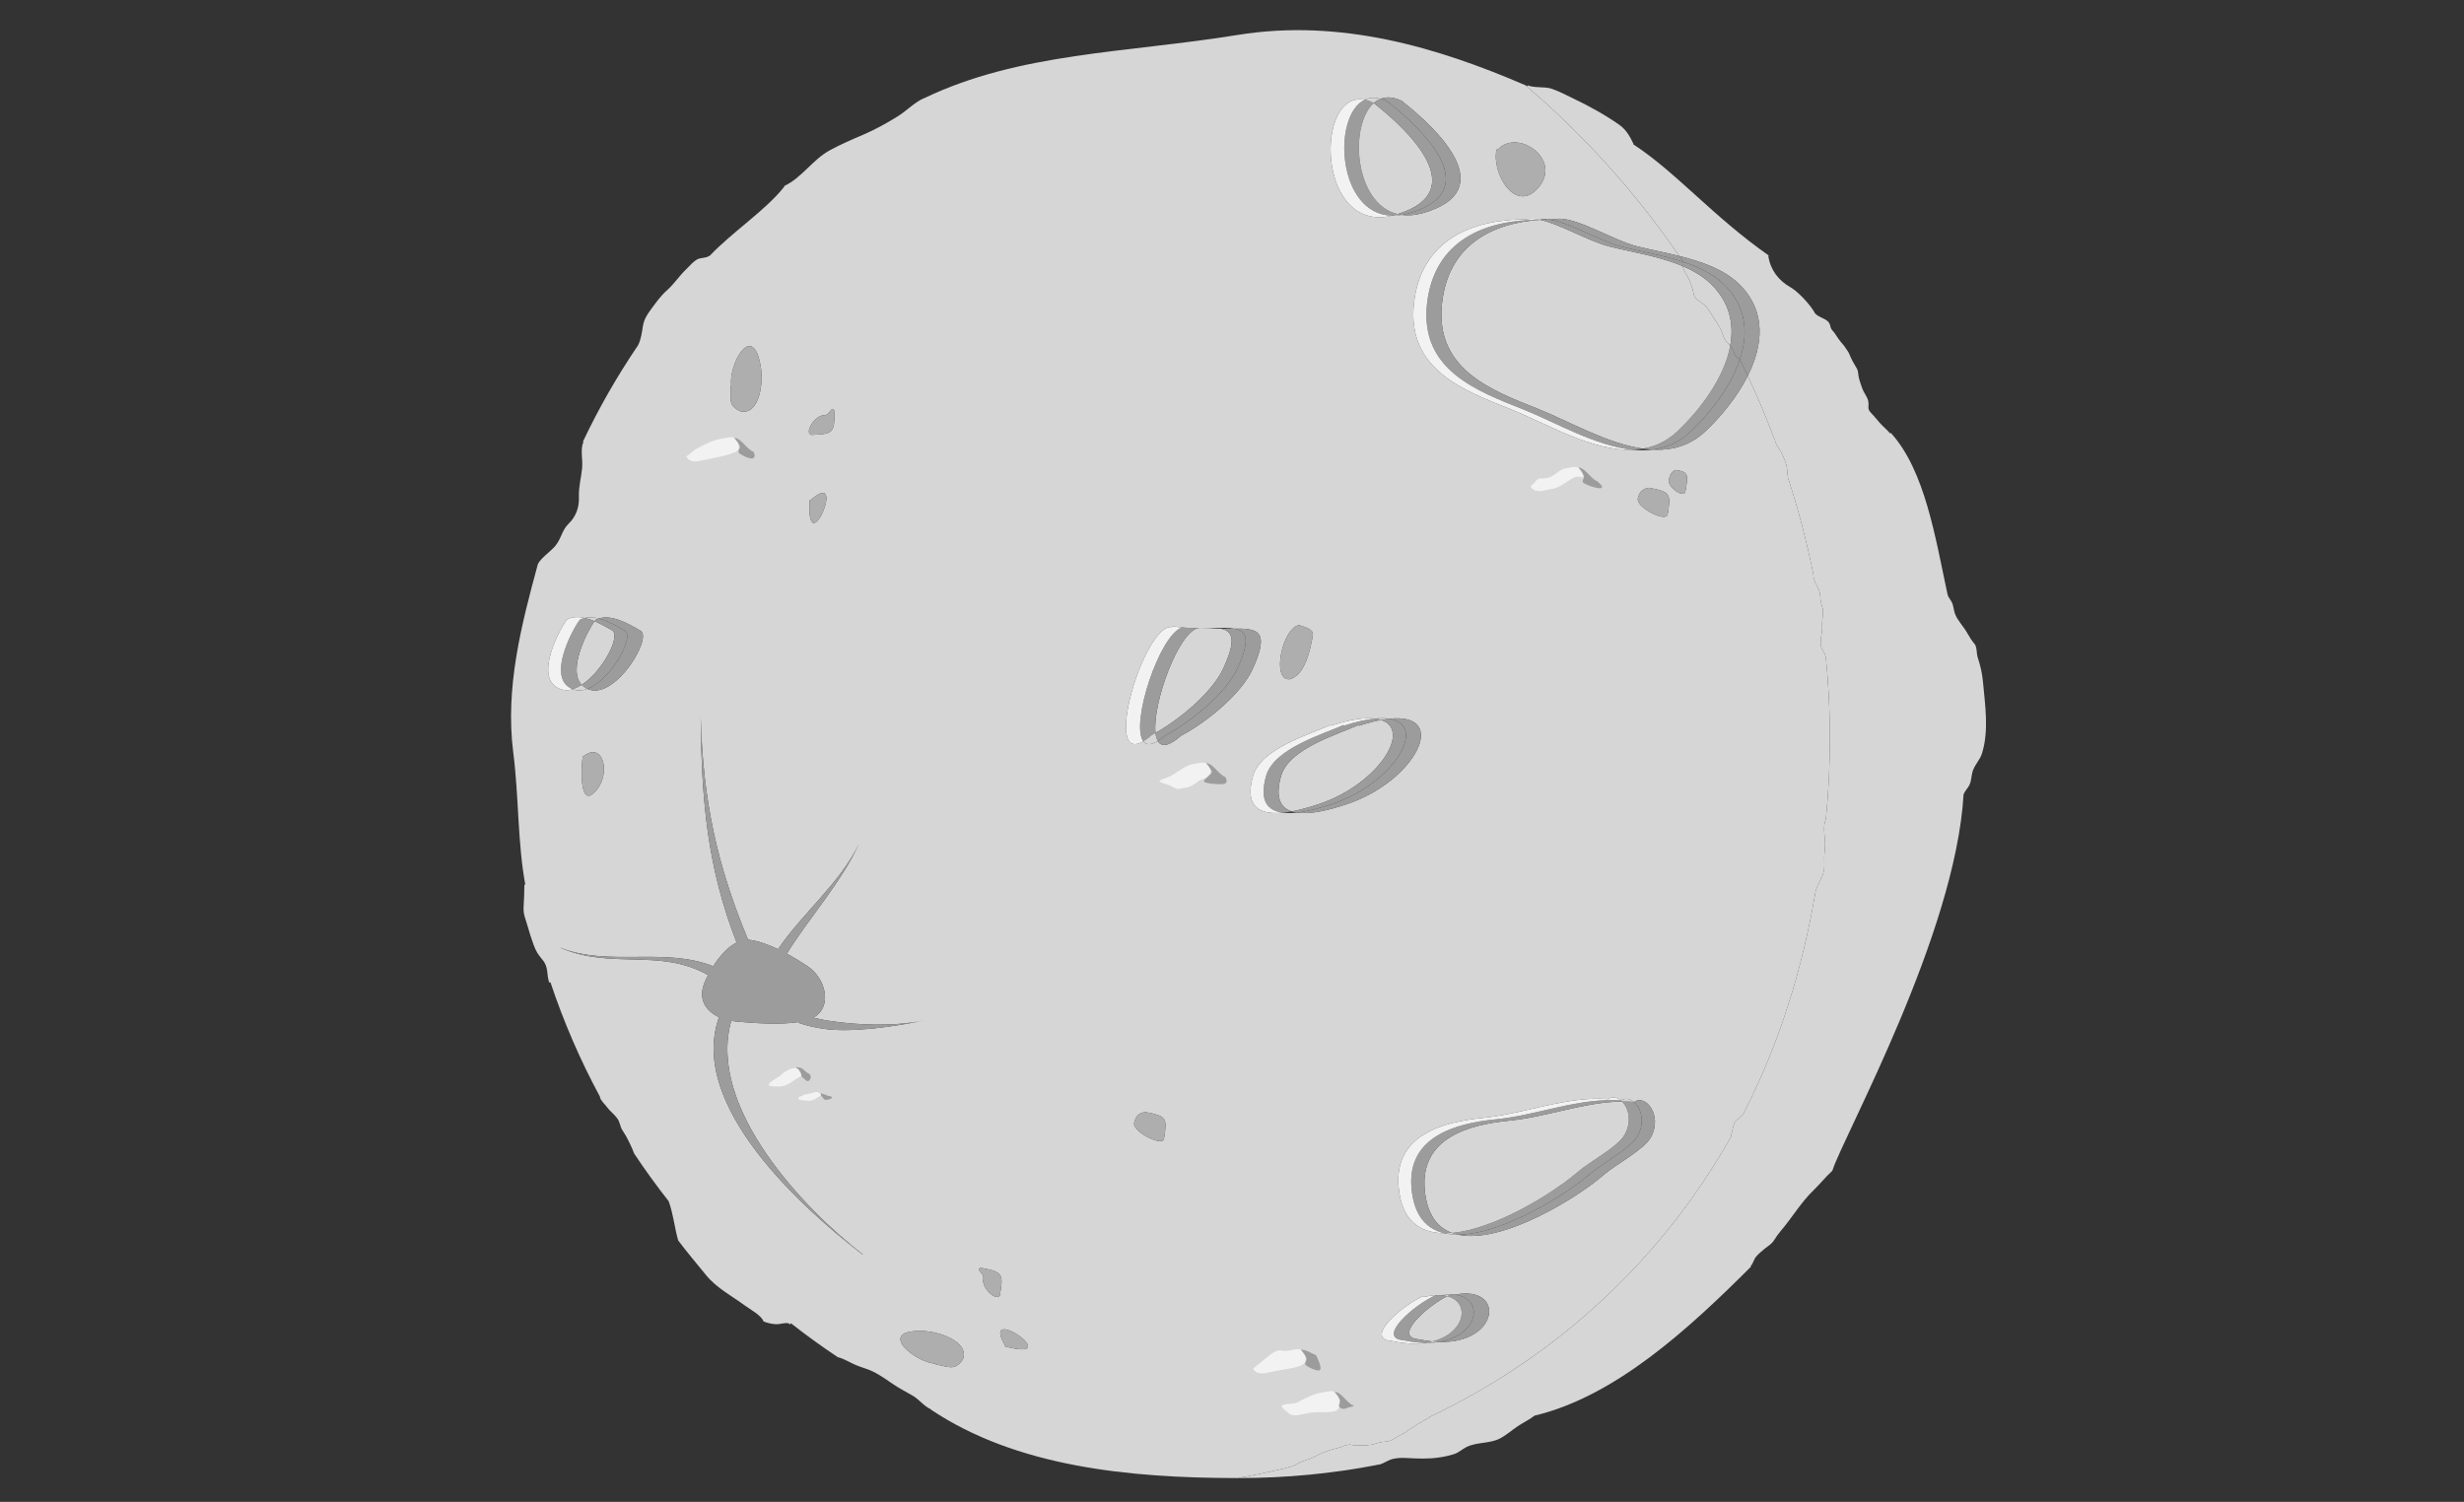 <?xml version="1.0" encoding="UTF-8"?>
<svg xmlns="http://www.w3.org/2000/svg" viewBox="0 0 881 537">
  <rect x="0" y="0" width="881" height="537" fill="#333333" stroke="none"/>
  <defs>
    <style>
      .cls-1 {
        fill: #f2f2f2;
      }

      .cls-2 {
        fill: #9c9c9c;
      }

      .cls-3 {
        fill: #aeaeae;
      }

      .cls-4 {
        fill: #d6d6d6;
      }
    </style>
  </defs>
  <g id="Layer_7" data-name="Layer 7">
    <g>
      <path class="cls-4" d="M583.99,51.62c15.12,9.81,28.61,25.88,48.43,39.75l-.16,.23c.81,5.04,3.69,8.73,8.03,11.19,2.47,1.39,6.98,6.06,8.71,9.3,1.22,1.32,3.12,1.58,4.49,2.77,.8,.7,.81,1.41,1.1,2.31,.25,.81,.85,1.17,1.33,1.88,.97,1.43,1.78,2.75,3,4.07,.63,.68,1.02,1.46,1.57,2.19,.74,1,.89,1.84,1.45,2.93,.47,.93,.95,1.83,1.48,2.7,.56,.91,.87,1.35,.95,2.43,.13,1.94,.86,3.74,1.48,5.53,.49,1.42,1.74,2.93,2.08,4.29,.55,2.22-.61,2.77,1.16,4.57,1.18,1.2,2.12,2.45,3.18,3.62,1.15,1.27,2.46,2.29,3.57,3.62l.24-.2c12.19,13.45,15.88,37.3,20.25,57.7h.03c.19,1.08,.97,1.74,1.5,2.82,.66,1.3,.65,2.86,1.17,4.21,.94,2.46,3.06,4.47,4.36,6.83,.69,1.27,1.81,3.01,2.53,3.79,1.05,1.13,.69,3.37,1.24,5.03,.93,2.81,1.56,5.51,1.83,8.45,.78,8.42,2.21,17.56-.32,25.73-.79,2.55-2.86,4.27-3.49,6.94-.36,1.52-.33,2.92-.99,4.35-.49,1.06-1.78,2.28-2.12,3.46h0c-2.92,49.88-42.58,121.41-46.83,134.24l-.16,.34c-2.39,2.17-4.33,4.67-6.63,6.88-4.49,4.31-7.71,9.85-11.73,14.55-.94,1.11-1.64,2.13-2.41,3.34-.89,1.41-1.99,1.91-3.27,2.97-.97,.79-2.25,1.86-3.08,2.81-.93,1.07-1.07,2.51-2.04,3.48l.17,.17c-22.23,22.19-48.47,46.42-77.52,53.32v.05c-1.62,1.29-3.95,2.39-5.8,3.63-2.2,1.47-4.02,3.14-6.34,4.39-3.72,2.01-8.49,1.24-12.22,3.19-1.47,.76-2.55,1.85-4.14,2.4-1.63,.55-3.52,.97-5.25,1.23-4.26,.64-7.81,.44-12.08,.22-2.12-.1-3.98-.01-5.9,.73-1.16,.45-3.43,1.95-4.57,1.67l-.03,.11c-15.94,3.07-32.4,4.67-49.24,4.67h-.48c4.31-.76,10.19-1.87,17.27-3.59h0c.71-.31,1.66-.37,2.39-.67,.65-.27,1.3-.6,1.92-.95,1.27-.72,2.41-1.11,3.81-1.53,1.4-.43,2.65-1.23,4-1.88,2.09-1,4.39-1.63,6.63-2.2,1.28-.34,2.86-1.21,4.19-1.13,.82,.06,1.41,.31,2.25,.3,1.85-.02,3.67-.01,5.46-.3,.98-.15,1.9-.61,2.88-.8,1.16-.23,2.36-.19,3.53-.57,1.2-.39,2.13-1.1,3.2-1.73,.83-.49,1.84-.83,2.6-1.4,2.67-1.98,5.58-3.72,8.41-5.21l-.05-.11c24.07-11.46,50.66-28.72,74.77-54.79,13.94-15.08,24.82-30.63,33.34-45.84l-.23-.13c.61-1.47,.61-3.26,1.35-4.66,.58-1.09,2.01-1.58,2.68-2.55,.05-.06,.09-.13,.12-.2l.11,.05c16.14-31.29,22.67-60.5,26.09-80.26,.28-.55,.45-1.18,.66-1.69,.48-1.17,1.14-2.25,1.62-3.4,.83-1.96,.85-3.5,.74-5.61-.08-1.75,.19-3.33,.28-5.02,.18-3.25-1.02-6.6,.29-9.71,2.05-20.56,1.79-39.99-.02-58h-.04c-.12-.81-.63-1.6-1.01-2.27-.61-1.09-.85-1.81-.78-3.12,.06-1.13,.19-2.36,.4-3.46,.21-1.14,.09-1.94,.1-3.05,.04-2.16,.7-4.04,.01-6.21-.32-1.01-.56-1.76-.61-2.85-.04-.99-.13-2.01-.52-2.93-.67-1.54-2.11-3.82-1.98-5.53h.01c-2.47-12.3-5.56-23.69-8.89-34.04-.08-.23-.15-.46-.23-.68,0-.02-.01-.03-.01-.04-.18-.95-.23-2.41-.28-2.86-.2-2.04-1-3.72-1.79-5.55-.75-1.73-2.41-3.22-2.59-5.13h-.08c-3.22-8.54-6.52-16.18-9.62-22.79h0c5.47-10.91,6.77-23.01-2.93-32.68-5.4-5.38-13.48-8.17-21.59-10.2-19.35-28.26-40-48.28-54.94-61.03,.26,.12,.52,.23,.78,.34l.14-.34c1.5,.95,6.04,.47,8.13,1.14,2.59,.83,5.1,2.18,7.6,3.37,5.69,2.69,11.71,5.99,16.86,9.61,2.48,1.74,3.84,4.22,5.11,6.87l-.08,.12h0Z"/>
      <path class="cls-4" d="M501.56,36.27c-3.06-1.61-5.7-1.79-7.89-.94-2.16-.6-4.07-.43-5.71,.35-17.91-3.49-17.3,47.83,9.74,41.44,1.13,.03,2.31-.05,3.55-.27,2.31,.31,4.88,.11,7.74-.72,27.82-8.06,5.01-30.01-7.47-39.78l.04-.08ZM202.88,221.36c-2,2.08-13.1,21.91-2.07,25.17,1.27,.38,2.61,.31,3.96-.1,.19,.08,.4,.15,.61,.21,1.48,.44,3.05,.27,4.64-.33,.3,.14,.63,.26,.97,.36,9.24,2.74,22.12-18.14,18.16-21.08-5.38-3.16-10.62-5.84-15.06-4.44-1.74-.44-3.42-.56-4.99-.19-2.19-.5-4.27-.46-6.18,.44l-.04-.04Zm272.82,37.86c-7.05,3.26-24.85,8.28-27.69,18.24-3.26,11.41,2.77,13.9,10.66,13.13,1.52,.19,3.21,.16,4.99-.03,5.05,.78,12.15-1.07,18.04-3.06,24.37-8.21,37.01-32.88,14.99-30.51-1.4-.22-3.07-.24-5.02-.05-3.59-.45-8.78,.24-15.84,2.56l-.13-.28Zm-11.26-35.71c-6.02,1.15-9.92,19.99-3.32,19.36,5.38-1.37,7.35-10.14,8.33-15.94,.05-2.35-3.76-2.85-5.01-3.42Zm70.68-170.09c-2.02,8.21,6.88,23.85,15.33,13.17,7.81-9.9-7.99-20.75-14.95-13.09l-.38-.08Zm-21.72,409.68c-1.28,.06-2.68,.26-4.23,.64l-.16-.37c-7.74,3.34-21.49,15.39-11.43,16.1,4.6,1.01,8.57,1.15,11.91,.69,1.82,.04,3.49-.08,5.02-.34,21.65,.72,23.93-20.53,5.6-16.89-.44-.06-.9-.08-1.38-.09-1.03-.01-2.15,.08-3.38,.28-.61-.05-1.26-.06-1.95-.02Zm-154.07,18.33c22.54,5.94-9.28-16.15,.07-.26l-.07,.26Zm69.75-256.96c-.17,0-.33,.02-.5,.05-1.89,.02-3.88,.02-5.9-.17,0,0,0,.01-.01,0-1.18-.1-2.38-.27-3.55-.52l-.08,.38c-9.82-1.44-25.13,49.63-10.26,40.85,.98,1.32,2.66,1.47,5.19-.08,1.25,2.15,3.86,2.02,8.31-1.9,8.89-4.7,21.43-14.73,25.61-23.86,6.42-14.02,1.44-14.54-6.53-14.44-1.91-.35-4.37-.29-7.09-.25h-.03c-.79-.05-1.64-.06-2.55-.05-.63,0-1.28,0-1.95,.02t-.02,0c-.2,0-.41-.01-.61-.03-.01,.01-.02,.01-.03,0Zm-220.73,46.01c-.8,5.8-.63,15.9,3.04,13.77,7.75-5.47,4.83-20.03-2.89-13.75l-.15-.02Zm81.13-91.58c-1.31,23.29,13.94-12.33,.25,.02l-.25-.02Zm17.74,122.62c-6.78,14.23-20.08,24.73-29.03,37.87-3.59-1.71-7.16-2.98-10.33-3.36-.13-.01-.26-.02-.39-.02-11.16-26.87-16.09-49.72-16.93-79.43,.3,29.83,2.3,53.29,12.83,80.42-3.24,1.64-6.17,5.05-8.37,8.48-17.56-6.92-37.45,.24-54.59-6.61l-.02,.04c18.42,7.94,35.45-.07,52.78,9.74-.49,.93-.9,1.82-1.23,2.62-2.48,5.99,.4,10.26,5.16,12.44l-.08,.17c-11.14,31.54,30.45,68.66,51.42,84.7l.06-.08c-20.32-15.54-55.86-52.26-47.04-83.48,.55,.1,1.11,.17,1.67,.23,6.42,.59,15.55,1.25,22.39,.21l.05,.29c2.68,.9,5.5,1.59,8.57,2.06,9.77,1.52,24.98-.57,36.39-2.96h0c-11,2.25-23.67,1.78-34.54,.09-1.79-.28-3.51-.63-5.16-1.06,7.03-3.94,4.36-14.13-2.04-18.38-2.35-1.57-4.88-3.12-7.46-4.51,8.3-13.34,19.51-25.44,25.89-39.47Zm-53.61-209.91c8.43-8.89,20-16.24,26.84-24.9l-.08-.19c6.23-2.86,10.2-9.44,16.24-12.73,3.87-2.11,7.71-3.79,11.77-5.51,4.47-1.9,8.48-4.13,12.58-6.66,3.18-1.97,6.08-5.09,9.45-6.53l.02,.03c34.05-16.37,72.26-16.17,112.07-22.62,36.7-5.95,71.51,4.44,102.95,18,14.94,12.75,35.59,32.77,54.94,61.03-5.24-1.3-10.49-2.29-15.03-3.44-8.99-2.28-22.8-11.29-29.5-9.69-.83,0-1.66,0-2.48,.04-1.06-.11-2.03-.07-2.89,.13-1.77-.37-3.36-.46-4.67-.15-19.54,0-37.82,7.31-40.28,30.2-2.52,23.6,18.02,31.1,34.47,37.65,12.66,5.04,29.19,15.13,43.78,14.55,2.41,.24,4.78,.25,7.09-.04,6.86,.36,13.39-1.34,19-6.67,5.49-5.2,11.25-12.17,15.03-19.7,3.1,6.61,6.4,14.25,9.62,22.8h.08c.18,1.9,1.84,3.39,2.59,5.12,.79,1.83,1.59,3.51,1.79,5.55,.05,.45,.1,1.91,.28,2.86,0,.01,.01,.02,.01,.04,.06,.3,.14,.54,.23,.68,3.33,10.35,6.42,21.74,8.89,34.04h-.01c-.13,1.71,1.31,3.99,1.98,5.53,.39,.92,.48,1.94,.52,2.93,.05,1.09,.29,1.84,.61,2.85,.69,2.17,.03,4.05-.01,6.21-.01,1.11,.11,1.91-.1,3.05-.21,1.1-.34,2.33-.4,3.46-.07,1.31,.17,2.03,.78,3.12,.38,.67,.89,1.46,1.01,2.27h.04c1.81,18.01,2.07,37.44,.02,58-1.31,3.11-.11,6.46-.29,9.71-.09,1.69-.36,3.27-.28,5.02,.11,2.11,.09,3.65-.74,5.61-.48,1.15-1.14,2.23-1.62,3.4-.21,.51-.38,1.14-.66,1.69-3.42,19.76-9.95,48.97-26.09,80.26l-.11-.05c-.03,.07-.07,.14-.12,.2-.67,.97-2.1,1.46-2.68,2.55-.74,1.4-.74,3.19-1.35,4.66l.23,.13c-8.52,15.21-19.4,30.76-33.34,45.84-24.11,26.07-50.7,43.33-74.77,54.79l.05,.11c-2.83,1.49-5.74,3.23-8.41,5.21-.76,.57-1.77,.91-2.6,1.4-1.07,.63-2,1.34-3.2,1.73-1.17,.38-2.37,.34-3.53,.57-.98,.19-1.9,.65-2.88,.8-1.79,.29-3.61,.28-5.46,.3-.84,.01-1.43-.24-2.25-.3-1.33-.08-2.91,.79-4.19,1.13-2.24,.57-4.54,1.2-6.63,2.2-1.35,.65-2.6,1.45-4,1.88-1.4,.42-2.54,.81-3.81,1.53-.62,.35-1.27,.68-1.92,.95-.73,.3-1.68,.36-2.39,.67h0c-7.08,1.72-12.96,2.83-17.27,3.59h-.02c-39.23-.03-79.13-4.09-109.67-24.48l.05-.1c-2.24-.88-4.31-3.55-6.4-4.79-2.35-1.4-4.73-2.55-7.04-4.13-2.09-1.44-4.54-3.13-6.75-4.31-2.02-1.09-4.6-1.71-6.76-2.63-1.99-.84-4.18-2.25-6.29-2.76l-.02,.02c-5.78-3.84-11.41-7.91-16.85-12.19l-.41,.53c-.13-1.16-3.22-.24-4.28-.18-1.49,.08-3.67-.38-5.06-.96-.82-2.23-4.78-4.3-6.63-5.67-4.68-3.47-10.11-6.23-13.94-10.91-3.31-4.04-7.06-8.52-9.97-12.4-1.3-4.48-1.74-9.48-3.37-13.89l.05-.04c-4.35-5.52-8.49-11.23-12.39-17.1-.55-1.47-1.2-2.85-1.87-4.24-.79-1.64-1.35-2.63-2.34-4.1-.91-1.36-.85-2.91-1.85-4.26-1.11-1.52-2.66-2.63-3.75-4.13-.67-.92-2.38-2.47-2.47-3.58l.04-.02c-7.03-13.02-12.98-26.72-17.73-40.97l-.42,.14c-1.03-2.81-.16-5.37-2.29-8-1.72-2.13-2.37-2.94-3.34-5.62-.85-2.37-1.5-4.39-2.14-6.68-.71-2.55-1.55-4.03-1.41-6.67,.14-2.54,.29-5.35,.29-8.05l.31-.06c-2.8-15.33-2.25-31.26-4.3-47.27-2.95-23.15,2.98-45.86,8.82-67.33,0-.02,.02-.03,.02-.05,1.2-2.26,4.76-4.63,6.24-6.47,2.22-2.75,2.28-5.51,4.71-7.88,2.63-2.56,3.83-5.83,3.69-9.48-.14-3.73,.81-6.88,1.15-10.42,.31-3.3-.76-6.5,.47-9.4l-.17-.08c5.7-12.03,12.3-23.54,19.72-34.46,1.04-2.13,1.34-4.47,1.71-6.8,.38-2.35,1.38-3.97,2.84-5.95,1.78-2.4,3.43-4.8,5.68-6.79,2.65-2.34,4.57-5.37,7.11-7.76,1.25-1.19,2.32-2.62,3.91-3.44,1.15-.59,3.22-.38,4.1-1.19l.11,.11Zm348.95,84.4c1.14-6.44,1.24-7.17-3.29-7.97-1.59,.4-2.14,1.63-2.59,3.5-.52,2.52,4.89,6.46,5.88,4.47Zm-6.34,8.25c1.22-7.53,1.31-8.38-6.56-9.85-2.7,.3-3.5,1.69-4.06,3.87-.61,2.94,9.15,8.23,10.62,5.98Zm-5.9,222.32c4.28-8.04-2.13-15.39-5.9-12.6-.1-.01-.19-.02-.29-.02-1.41-1.16-3.1-1.46-4.45-.46-.05,0-.09-.01-.14-.01-1.42-1.19-3.12-1.5-4.48-.49-14.89-1.2-29.87,5.25-44.78,6.71-14.41,1.43-31.83,6.13-30.22,24.63,1.05,12.18,7.66,16.55,16.36,16.61,1.51,.34,3.11,.5,4.79,.5,15.89,3.58,43.03-13.35,52.29-21.44,4.14-3.61,14.45-8.98,16.82-13.43Zm-174.19,.9c1.22-7.53,1.31-8.38-6.57-9.85-2.69,.3-3.5,1.69-4.06,3.87-.6,2.94,9.15,8.23,10.63,5.98Zm-58.63,55.72c1.22-7.54,1.32-8.38-6.56-9.85-2.69,.29,1.18,1.86,.62,4.04-.6,2.93,4.47,8.06,5.94,5.81Zm-13.27,22.96c2.71-6.24-8.65-10.62-16.06-10.25-13.81,.3-1.42,11.05,6.38,11.75l-.02,.2c4.55,.75,6.69,2.51,9.7-1.7Zm-54.23-330.67c7.63-.32,8.48-.4,8.33-8.41-.83-2.58-1.58,1.53-3.83,1.42-3,0-7,6-4.5,6.99Zm-25.16-8.38c6.66,1.39,8.66-10.61,6.81-17.8-3.07-13.47-11.11,.83-10.22,8.61l-.2,.02c.17,4.61-1.12,7.07,3.61,9.17Z"/>
      <path class="cls-2" d="M624.91,134.4h0c-3.78,7.54-9.54,14.51-15.03,19.71-5.61,5.33-12.14,7.03-19,6.67,4.89-.62,9.51-2.58,13.64-6.49,6.94-6.59,14.31-15.97,17.56-25.76,.92,1.85,1.86,3.81,2.83,5.87Z"/>
      <path class="cls-2" d="M622.08,128.53c-3.25,9.79-10.62,19.17-17.56,25.76-4.13,3.91-8.75,5.87-13.64,6.49-1.14-.06-2.29-.17-3.45-.35,4.44-.77,8.64-2.71,12.42-6.3,8.04-7.62,16.67-19.02,18.78-30.45,.42,.5,.8,1.02,1.08,1.62,.29,.66,.35,1.37,.84,1.96,.39,.49,1.04,.73,1.46,1.16h.01s.04,.06,.06,.1h0Z"/>
      <path class="cls-4" d="M611.95,101.75c6.59,6.57,8.1,14.26,6.68,21.93-.76-.91-1.64-1.75-2.16-2.81-.65-1.3-.86-2.64-1.64-3.93-.86-1.4-1.76-2.8-2.66-4.19-.73-1.13-1.43-2.43-2.37-3.35-1.01-.99-2.32-1.62-3.36-2.58-.92-.85-.92-2.33-1.25-3.49-.32-1.14-.79-2.2-1.24-3.31-.62-1.56-1.98-3.14-2.34-4.86,3.93,1.65,7.5,3.77,10.34,6.59Z"/>
      <path class="cls-4" d="M616.47,120.87c.52,1.06,1.4,1.9,2.16,2.81-2.11,11.43-10.74,22.83-18.78,30.45-3.78,3.59-7.98,5.53-12.42,6.3-12.87-1.84-26.55-9.86-37.38-14.18-16.46-6.55-37-14.05-34.47-37.65,2.23-20.81,17.55-28.74,35-30.01,7.25,1.55,17.54,7.69,24.74,9.52,7.88,2,17.9,3.49,26.29,7.05,.36,1.72,1.72,3.3,2.34,4.86,.45,1.11,.92,2.17,1.24,3.31,.33,1.16,.33,2.64,1.25,3.49,1.04,.96,2.35,1.59,3.36,2.58,.94,.92,1.64,2.22,2.37,3.35,.9,1.39,1.8,2.79,2.66,4.19,.78,1.29,.99,2.63,1.64,3.93Z"/>
      <path class="cls-2" d="M616.62,101.91c-3.88-3.86-9.13-6.39-14.79-8.27-.48-.71-.95-1.41-1.44-2.11,8.11,2.03,16.19,4.82,21.59,10.2,9.7,9.67,8.4,21.77,2.93,32.67-.97-2.06-1.91-4.02-2.83-5.87h0c3.05-9.18,2.48-18.71-5.46-26.62Z"/>
      <path class="cls-3" d="M599.27,168.04c4.53,.8,4.43,1.53,3.29,7.97-.99,1.99-6.4-1.95-5.88-4.47,.45-1.87,1-3.1,2.59-3.5Z"/>
      <path class="cls-2" d="M601.83,93.64c5.66,1.88,10.91,4.41,14.79,8.27,7.94,7.91,8.51,17.44,5.46,26.61-.02-.04-.04-.07-.06-.11h-.01c-.42-.42-1.07-.66-1.46-1.15-.49-.59-.55-1.3-.84-1.96-.28-.6-.66-1.12-1.08-1.62,1.42-7.67-.09-15.36-6.68-21.93-2.84-2.82-6.41-4.94-10.34-6.59-.09-.45-.11-.92-.03-1.39l.06-.19c.07,.03,.13,.05,.19,.06Z"/>
      <path class="cls-3" d="M589.66,174.41c7.87,1.47,7.78,2.32,6.56,9.85-1.47,2.25-11.23-3.04-10.62-5.98,.56-2.18,1.36-3.57,4.06-3.87Z"/>
      <path class="cls-2" d="M584.13,393.96c2.54,2.09,4.2,6.97,1.45,12.13-2.37,4.45-12.68,9.82-16.82,13.43-8.39,7.34-31.47,21.93-47.55,21.93-.72-.16-1.41-.37-2.08-.61,15.88-1.37,37.06-14.86,45.02-21.82,4.13-3.61,14.45-8.98,16.81-13.43,2.59-4.87,1.26-9.49-1.03-11.75,1.4-.02,2.8,.01,4.2,.12Z"/>
      <path class="cls-2" d="M584.42,393.98c3.77-2.79,10.18,4.56,5.9,12.6-2.37,4.45-12.68,9.82-16.82,13.43-9.26,8.09-36.4,25.02-52.29,21.44,16.08,0,39.16-14.59,47.55-21.93,4.14-3.61,14.45-8.98,16.82-13.43,2.75-5.16,1.09-10.04-1.45-12.13,.1,0,.19,0,.29,.02Z"/>
      <path class="cls-4" d="M579.93,393.84c2.29,2.26,3.62,6.88,1.03,11.75-2.36,4.45-12.68,9.82-16.81,13.43-7.96,6.96-29.14,20.45-45.02,21.82-5.27-1.96-8.95-6.69-9.72-15.51-1.6-18.5,15.82-23.21,30.23-24.63,13.4-1.32,26.87-6.68,40.29-6.86Z"/>
      <path class="cls-4" d="M579.68,393.5c1.35-1,3.04-.7,4.45,.46-1.4-.11-2.8-.14-4.2-.12-.12-.12-.26-.24-.39-.35,.05,0,.09,.01,.14,.01Z"/>
      <path class="cls-2" d="M601.64,93.58c-7.27-2.37-15.18-3.67-21.65-5.31-7.84-1.99-19.35-9.1-26.61-9.83,.82-.03,1.65-.04,2.48-.04,6.7-1.6,20.51,7.41,29.5,9.69,4.54,1.15,9.79,2.14,15.03,3.44,.49,.7,.96,1.4,1.44,2.11-.06-.01-.12-.03-.19-.06Z"/>
      <path class="cls-2" d="M579.99,88.27c6.47,1.64,14.38,2.94,21.65,5.31l-.06,.19c-.08,.47-.06,.94,.03,1.39-8.39-3.56-18.41-5.05-26.29-7.05-7.2-1.83-17.49-7.97-24.74-9.52,.93-.07,1.86-.12,2.8-.15,7.26,.73,18.77,7.84,26.61,9.83Z"/>
      <path class="cls-3" d="M535.5,53.5c6.96-7.66,22.76,3.19,14.95,13.09-8.45,10.68-17.35-4.96-15.33-13.17l.38,.08Z"/>
      <path class="cls-2" d="M510.21,108.78c2.45-22.89,20.74-30.21,40.28-30.21,.03,0,.06,0,.09,.02-17.45,1.27-32.77,9.2-35,30.01-2.53,23.6,18.01,31.1,34.47,37.65,10.83,4.32,24.51,12.34,37.38,14.18-1.19,.21-2.41,.34-3.64,.39-13.36-1.34-27.79-9.89-39.11-14.4-16.45-6.55-36.99-14.05-34.47-37.64Z"/>
      <path class="cls-1" d="M550.49,78.57c-19.54,0-37.83,7.32-40.28,30.21-2.52,23.59,18.02,31.09,34.47,37.64,11.32,4.51,25.75,13.06,39.11,14.4-14.59,.58-31.12-9.51-43.78-14.55-16.45-6.55-36.99-14.05-34.47-37.65,2.46-22.89,20.74-30.2,40.28-30.2,1.31-.31,2.9-.22,4.67,.15Z"/>
      <path class="cls-2" d="M539.64,400.7c-14.41,1.42-31.83,6.13-30.23,24.63,.77,8.82,4.45,13.55,9.72,15.51-.92,.08-1.82,.12-2.71,.11-6.35-1.46-10.88-6.2-11.75-16.11-1.6-18.5,15.82-23.2,30.23-24.63,14.85-1.46,29.79-7.87,44.64-6.72,.13,.11,.27,.23,.39,.35-13.42,.18-26.89,5.54-40.29,6.86Z"/>
      <path class="cls-1" d="M534.9,400.21c-14.41,1.43-31.83,6.13-30.23,24.63,.87,9.91,5.4,14.65,11.75,16.11-8.7-.06-15.31-4.43-16.36-16.61-1.61-18.5,15.81-23.2,30.22-24.63,14.91-1.46,29.89-7.91,44.78-6.71,1.36-1.01,3.06-.7,4.48,.49-14.85-1.15-29.79,5.26-44.64,6.72Z"/>
      <path class="cls-2" d="M520.11,462.93c18.33-3.64,16.05,17.61-5.6,16.89,14.32-2.32,16.39-15.74,5.6-16.89Z"/>
      <path class="cls-4" d="M519.13,440.84c.67,.24,1.36,.45,2.08,.61-1.68,0-3.28-.16-4.79-.5,.89,.01,1.79-.03,2.71-.11Z"/>
      <path class="cls-2" d="M517.43,463.46c.45-.23,.89-.44,1.3-.62,.48,.01,.94,.03,1.38,.09,10.79,1.15,8.72,14.57-5.6,16.89-.76-.02-1.55-.08-2.37-.17,11.81-2.98,13.72-14.02,5.29-16.19Z"/>
      <path class="cls-4" d="M517.43,463.46c8.43,2.17,6.52,13.21-5.29,16.19-1.49-.14-3.07-.39-4.73-.75-9.47-.66,2.17-11.39,10.02-15.44Z"/>
      <path class="cls-4" d="M518.73,462.84c-.41,.18-.85,.39-1.3,.62-.63-.17-1.33-.28-2.08-.34,1.23-.2,2.35-.29,3.38-.28Z"/>
      <path class="cls-2" d="M501.91,479.23c-10.08-.71,3.75-12.81,11.49-16.13,.69-.04,1.34-.03,1.95,.02,.75,.06,1.45,.17,2.08,.34-7.85,4.05-19.49,14.78-10.02,15.44,1.66,.36,3.24,.61,4.73,.75-.83,.22-1.71,.39-2.65,.51-2.3-.04-4.82-.33-7.58-.93Z"/>
      <path class="cls-4" d="M512.14,479.65c.82,.09,1.61,.15,2.37,.17-1.53,.26-3.2,.38-5.02,.34,.94-.12,1.82-.29,2.65-.51Z"/>
      <path class="cls-2" d="M496.34,36.42c-.93-.49-1.82-.85-2.67-1.09,2.19-.85,4.83-.67,7.89,.94l-.04,.08c12.48,9.77,35.29,31.72,7.47,39.78-2.86,.83-5.43,1.03-7.74,.72,.81-.13,1.65-.33,2.52-.58,27.81-8.06,5.01-30-7.47-39.78l.04-.07Z"/>
      <path class="cls-1" d="M513.4,463.1c-7.74,3.32-21.57,15.42-11.49,16.13,2.76,.6,5.28,.89,7.58,.93-3.34,.46-7.31,.32-11.91-.69-10.06-.71,3.69-12.76,11.43-16.1l.16,.37c1.55-.38,2.95-.58,4.23-.64Z"/>
      <path class="cls-4" d="M499.7,76.56c.5,.13,1.02,.23,1.55,.29-1.24,.22-2.42,.3-3.55,.27,.38-.09,.77-.2,1.17-.31,.28-.08,.56-.16,.83-.25Z"/>
      <path class="cls-2" d="M499.7,76.56c-.27,.09-.55,.17-.83,.25-.4,.11-.79,.22-1.17,.31-19.73-.47-21.45-36.01-9.74-41.44,1.02,.19,2.11,.57,3.26,1.15-8.89,7.79-7.1,35.94,8.48,39.73Z"/>
      <path class="cls-4" d="M491.67,256.94c1.95-.19,3.62-.17,5.02,.05-.9,.1-1.85,.24-2.87,.43-.64-.22-1.35-.38-2.15-.48Z"/>
      <path class="cls-4" d="M493.82,257.42c11.16,3.64-1.13,22.98-22.15,30.06-3.09,1.04-6.51,2.04-9.79,2.66-4-1.31-6.04-4.94-3.84-12.66,2.84-9.96,20.65-14.98,27.69-18.24l.13,.28c2.98-.98,5.63-1.67,7.96-2.1Z"/>
      <path class="cls-1" d="M497.7,77.12c-27.04,6.39-27.65-44.93-9.74-41.44-11.71,5.43-9.99,40.97,9.74,41.44Z"/>
      <path class="cls-4" d="M487.96,35.68c1.64-.78,3.55-.95,5.71-.35-.9,.33-1.71,.84-2.45,1.5-1.15-.58-2.24-.96-3.26-1.15Z"/>
      <path class="cls-4" d="M491.4,37.02c12.35,9.68,34.82,31.29,8.3,39.54-15.58-3.79-17.37-31.94-8.48-39.73,.07,.04,.14,.07,.22,.12l-.04,.07Z"/>
      <path class="cls-2" d="M491.44,36.95c-.08-.05-.15-.08-.22-.12,.74-.66,1.55-1.17,2.45-1.5,.85,.24,1.74,.6,2.67,1.09l-.04,.07c12.48,9.78,35.28,31.72,7.47,39.78-.87,.25-1.71,.45-2.52,.58-.53-.06-1.05-.16-1.55-.29,26.52-8.25,4.05-29.86-8.3-39.54l.04-.07Z"/>
      <path class="cls-2" d="M476.34,287.48c22.05-7.43,34.5-28.34,20.35-30.49,22.02-2.37,9.38,22.3-14.99,30.51-5.89,1.99-12.99,3.84-18.04,3.06,4.1-.44,8.67-1.73,12.68-3.08Z"/>
      <path class="cls-2" d="M471.67,287.48c21.02-7.08,33.31-26.42,22.15-30.06,1.02-.19,1.97-.33,2.87-.43,14.15,2.15,1.7,23.06-20.35,30.49-4.01,1.35-8.58,2.64-12.68,3.08-.63-.1-1.23-.24-1.78-.42,3.28-.62,6.7-1.62,9.79-2.66Z"/>
      <path class="cls-2" d="M452.68,277.46c2.84-9.96,20.65-14.98,27.69-18.24l.13,.28c4.44-1.46,8.14-2.27,11.17-2.56,.8,.1,1.51,.26,2.15,.48-2.33,.43-4.98,1.12-7.96,2.1l-.13-.28c-7.04,3.26-24.85,8.28-27.69,18.24-2.2,7.72-.16,11.35,3.84,12.66-1.09,.19-2.17,.35-3.21,.45-5.35-.68-8.56-4.12-5.99-13.13Z"/>
      <path class="cls-3" d="M464.44,223.51c1.25,.57,5.06,1.07,5.01,3.42-.98,5.8-2.95,14.57-8.33,15.94-6.6,.63-2.7-18.21,3.32-19.36Z"/>
      <path class="cls-1" d="M480.37,259.22c-7.04,3.26-24.85,8.28-27.69,18.24-2.57,9.01,.64,12.45,5.99,13.13-7.89,.77-13.92-1.72-10.66-13.13,2.84-9.96,20.64-14.98,27.69-18.24l.13,.28c7.06-2.32,12.25-3.01,15.84-2.56-3.03,.29-6.73,1.1-11.17,2.56l-.13-.28Z"/>
      <path class="cls-2" d="M441.36,224.78c7.97-.1,12.95,.42,6.53,14.44-4.18,9.13-16.72,19.16-25.61,23.86-4.45,3.92-7.06,4.05-8.31,1.9,.86-.52,1.82-1.24,2.88-2.17,8.89-4.7,21.43-14.73,25.61-23.86,4.77-10.4,3.25-13.37-1.1-14.17Z"/>
      <path class="cls-4" d="M436.62,224.81c4.13,.88,5.47,3.95,.81,14.11-3.98,8.7-15.52,18.2-24.29,23.15-1.15-10.43,8.25-36.36,15.44-37.55,.31,0,.62-.01,.92-.02,.07,.01,.15,.01,.22,0t.02,0c.83,.04,1.65,.05,2.45,.05,1.49,.17,2.98,.24,4.42,.26h.01Z"/>
      <path class="cls-2" d="M422.68,224.35c2.02,.19,4.01,.19,5.9,.17-7.19,1.19-16.59,27.12-15.44,37.55-.45,.25-.89,.49-1.32,.72-1.13,.99-2.14,1.74-3.04,2.27-4.68-6.21,5.8-38.18,13.89-40.71,.01,.01,.01,0,.01,0Z"/>
      <path class="cls-1" d="M422.67,224.35c-8.09,2.53-18.57,34.5-13.89,40.71-14.87,8.78,.44-42.29,10.26-40.85l.08-.38c1.17,.25,2.37,.42,3.55,.52Z"/>
      <path class="cls-2" d="M413.14,262.07c8.77-4.95,20.31-14.45,24.29-23.15,4.66-10.16,3.32-13.23-.81-14.11,1.65,.03,3.25-.01,4.74-.03,4.35,.8,5.87,3.77,1.1,14.17-4.18,9.13-16.72,19.16-25.61,23.86-1.06,.93-2.02,1.65-2.88,2.17-.43-.72-.7-1.71-.83-2.91Z"/>
      <path class="cls-3" d="M409.56,397.63c7.88,1.47,7.79,2.32,6.57,9.85-1.48,2.25-11.23-3.04-10.63-5.98,.56-2.18,1.37-3.57,4.06-3.87Z"/>
      <path class="cls-4" d="M413.14,262.07c.13,1.2,.4,2.19,.83,2.91-2.53,1.55-4.21,1.4-5.19,.08,.9-.53,1.91-1.28,3.04-2.27,.43-.23,.87-.47,1.32-.72Z"/>
      <path class="cls-3" d="M359.4,481.17c-9.35-15.89,22.47,6.2-.07,.26l.07-.26Z"/>
      <path class="cls-3" d="M350.94,453.35c7.88,1.47,7.78,2.31,6.56,9.85-1.47,2.25-6.54-2.88-5.94-5.81,.56-2.18-3.31-3.75-.62-4.04Z"/>
      <path class="cls-3" d="M334.55,487.66c-7.8-.7-20.19-11.45-6.38-11.75,7.41-.37,18.77,4.01,16.06,10.25-3.01,4.21-5.15,2.45-9.7,1.7l.02-.2Z"/>
      <path class="cls-3" d="M298.33,147.08c.15,8.01-.7,8.09-8.33,8.41-2.5-.99,1.5-6.99,4.5-6.99,2.25,.11,3-4,3.83-1.42Z"/>
      <path class="cls-3" d="M289.73,178.92c13.69-12.35-1.56,23.27-.25-.02l.25,.02Z"/>
      <path class="cls-3" d="M261.43,137.92c-.89-7.78,7.15-22.08,10.22-8.61,1.85,7.19-.15,19.19-6.81,17.8-4.73-2.1-3.44-4.56-3.61-9.17l.2-.02Z"/>
      <path class="cls-2" d="M214.09,221.15c4.44-1.4,9.68,1.28,15.06,4.44,3.96,2.94-8.92,23.82-18.16,21.08-.34-.1-.67-.22-.97-.36,8.29-3.17,16.85-18.28,13.52-20.76-3.25-1.9-6.45-3.63-9.45-4.4Z"/>
      <path class="cls-2" d="M253.17,348.65c-17.33-9.81-34.36-1.8-52.78-9.74l.02-.04c17.14,6.85,37.03-.31,54.59,6.61,2.2-3.43,5.13-6.84,8.37-8.48-10.53-27.13-12.53-50.59-12.83-80.42,.84,29.71,5.77,52.56,16.93,79.43,.13,0,.26,.01,.39,.02,3.17,.38,6.74,1.65,10.33,3.36,8.95-13.14,22.25-23.64,29.03-37.87-6.38,14.03-17.59,26.13-25.89,39.47,2.58,1.39,5.11,2.94,7.46,4.51,6.4,4.25,9.07,14.44,2.04,18.38,1.65,.43,3.37,.78,5.16,1.06,10.87,1.69,23.54,2.16,34.54-.1h0c-11.41,2.4-26.62,4.49-36.39,2.97-3.07-.47-5.89-1.16-8.57-2.06l-.05-.29c-6.84,1.04-15.97,.38-22.39-.21-.56-.06-1.12-.13-1.67-.23-8.82,31.22,26.72,67.94,47.04,83.48l-.06,.08c-20.97-16.04-62.56-53.16-51.42-84.7l.08-.17c-4.76-2.18-7.64-6.45-5.16-12.44,.33-.8,.74-1.69,1.23-2.62Z"/>
      <path class="cls-4" d="M218.97,225.45c2.98,2.23-3.62,14.65-11,19.44-5.13-5.47,2.12-19.32,4.61-22.78,2.08,.88,4.22,2.07,6.39,3.34Z"/>
      <path class="cls-4" d="M209.1,220.96c1.57-.37,3.25-.25,4.99,.19-.33,.1-.66,.23-.98,.38l-.04-.03c-.12,.13-.29,.34-.49,.61-1.19-.5-2.35-.9-3.48-1.15Z"/>
      <path class="cls-2" d="M213.11,221.53c.32-.15,.65-.28,.98-.38,3,.77,6.2,2.5,9.45,4.4,3.33,2.48-5.23,17.59-13.52,20.76-.83-.36-1.51-.85-2.05-1.42,7.38-4.79,13.98-17.21,11-19.44-2.17-1.27-4.31-2.46-6.39-3.34,.2-.27,.37-.48,.49-.61l.04,.03Z"/>
      <path class="cls-3" d="M208.5,270.5c7.72-6.28,10.64,8.28,2.89,13.75-3.67,2.13-3.84-7.97-3.04-13.77l.15,.02Z"/>
      <path class="cls-2" d="M209.1,220.96c1.13,.25,2.29,.65,3.48,1.15-2.49,3.46-9.74,17.31-4.61,22.78-1.06,.69-2.14,1.22-3.2,1.54-10-3.82,.73-22.92,2.69-24.96l.04,.03c.52-.24,1.05-.42,1.6-.54Z"/>
      <path class="cls-4" d="M210.02,246.31c-1.59,.6-3.16,.77-4.64,.33-.21-.06-.42-.13-.61-.21,1.06-.32,2.14-.85,3.2-1.54,.54,.57,1.22,1.06,2.05,1.42Z"/>
      <path class="cls-1" d="M202.92,221.4c1.91-.9,3.99-.94,6.18-.44-.55,.12-1.08,.3-1.6,.54l-.04-.03c-1.96,2.04-12.69,21.14-2.69,24.96-1.35,.41-2.69,.48-3.96,.1-11.03-3.26,.07-23.09,2.07-25.17l.04,.04Z"/>
    </g>
  </g>
  <g id="Layer_9" data-name="Layer 9">
    <g>
      <path class="cls-1" d="M432.88,275.56c.1,.39,.11,.72,.04,1.01-.37,.45-.96,.99-1.48,1.49-.39,.18-.82,.33-1.24,.46-2.5,.81-3.11,2.5-5.7,2.98-3.67,.68-3,1-5,0-1-1-5.76-1.72-4.86-2.33,1.16-.78,2.61-1.01,3.86-1.67,2.71-1.43,5.24-3.88,8.25-4.31,1.13-.16,3.43-.88,4.55-.3,.01,.01,.02,.01,.03,.02,.29,.38,.77,1,1.18,1.61,.17,.38,.29,.75,.37,1.04Z"/>
      <path class="cls-2" d="M466.37,484.28c-.29-.68-.7-1.36-1.2-1.62,0-.01-.01-.01-.01-.01-.01-.02-.03-.04-.04-.06,2.56,.2,2.99,1.05,5.38,1.91,.3,.42,2.45,4.91,1.35,5.45-.98,.48-4.48-1.24-5.07-1.97-.49-.61,.61-1.64,.34-2.39-.12-.33-.41-.82-.75-1.31Z"/>
      <path class="cls-2" d="M431.44,278.06c.52-.5,1.11-1.04,1.48-1.49-.16,.7-.76,1.15-1.48,1.49Z"/>
      <path class="cls-1" d="M466.37,484.28c.17,.38,.29,.75,.37,1.05,.49,1.81-.72,2.68-2.24,3.17-2.5,.81-5.58,1.18-8.17,1.66-3.67,.69-5.21,1.43-7.21,.43-1-1-1.52-1.04-.61-1.66,1.15-.78,5.74-4.77,6.99-5.43,2.71-1.43,2.1-.12,5.11-.55,1.13-.16,3.44-.88,4.55-.3,0,0,.01,0,.01,.01,.29,.37,.78,1,1.2,1.62Z"/>
      <path class="cls-2" d="M477.12,497.59c2.56,.2,4.46,4.14,6.85,4.99,.3,.43-1.38,.38-2.47,.92-.95,.47-2.06,.23-2.66-.46,.12-.43,.16-.92,.12-1.43,.15-.36,.27-.71,.16-1.02-.12-.33-.41-.82-.75-1.31-.29-.68-.7-1.36-1.2-1.62,0-.01-.01-.01-.01-.01-.01-.02-.03-.04-.04-.06Z"/>
      <path class="cls-2" d="M432.92,276.57c.26-.31,.4-.57,.34-.75-.12-.33-.41-.81-.75-1.3-.28-.66-.69-1.34-1.18-1.61-.03-.03-.05-.06-.07-.09,2.56,.21,4.46,4.14,6.84,5,.31,.42,.98,1.83-.11,2.37-.98,.48-6.9,.04-7.49-.69-.21-.25,.3-.82,.94-1.44,.72-.34,1.32-.79,1.48-1.49Z"/>
      <path class="cls-2" d="M571.17,172.11c.3,.42,2.42,1.85,1.33,2.39-.98,.48-5.93-1.26-6.52-2-.49-.6,.61-1.63,.34-2.39-.12-.33-.41-.81-.75-1.3-.28-.67-.68-1.35-1.18-1.61-.03-.03-.05-.06-.07-.09,2.57,.21,4.46,4.14,6.85,5Z"/>
      <path class="cls-1" d="M565.94,169.85c.49,1.82-.92,.16-2.44,.65-2.5,.81-5.38,3.71-7.97,4.19-3.67,.68-5.21,1.42-7.21,.42-1-1-1.52-1.04-.61-1.65,1.15-.78,1.86-2.6,3.27-2.45,4.52,.49,5.82-3.1,8.83-3.53,1.13-.17,3.44-.88,4.55-.3,.01,0,.02,.01,.03,.02,.3,.38,.77,1,1.18,1.61,.17,.38,.29,.75,.37,1.04Z"/>
      <path class="cls-2" d="M564.39,167.2c.5,.26,.9,.94,1.18,1.61-.41-.61-.88-1.23-1.18-1.61Z"/>
      <path class="cls-2" d="M478.96,501.61c.04,.51,0,1-.12,1.43-.03-.02-.04-.04-.06-.06-.29-.36-.03-.86,.18-1.37Z"/>
      <path class="cls-1" d="M478.74,500.33c.12,.43,.2,.86,.22,1.28-.21,.51-.47,1.01-.18,1.37,.02,.02,.03,.04,.06,.06-.2,.69-.63,1.23-1.34,1.46-2.5,.81-6.58,.18-9.17,.66-3.67,.69-5.21,1.43-7.21,.43-1-1-3.52-2.48-2.62-3.09,1.16-.78,4.03-.35,5.27-1.01,2.71-1.44,5.83-3.11,8.84-3.54,1.13-.16,3.44-.88,4.55-.3,0,0,.01,0,.01,.01,.29,.37,.78,1,1.2,1.62,.17,.38,.29,.76,.37,1.05Z"/>
      <path class="cls-2" d="M477.17,497.66c.5,.26,.91,.94,1.2,1.62-.42-.62-.91-1.25-1.2-1.62Z"/>
      <path class="cls-2" d="M465.17,482.66c.5,.26,.91,.94,1.2,1.62-.42-.62-.91-1.25-1.2-1.62Z"/>
      <path class="cls-2" d="M431.33,272.91c.49,.27,.9,.95,1.18,1.61-.41-.61-.89-1.23-1.18-1.61Z"/>
      <path class="cls-2" d="M297.41,392.31c.25,.53-.98,.77-1.29,.85-.62,.16-1.14,.25-1.63-.26-.18-.19-.24-.41-.38-.62-.18-.27-.44-.34-.69-.53,.21-.17,.28-.37-.02-.59-.04-.1-.08-.18-.09-.24,.7,.14,1.53,.34,2.17,.67,.3,.15,.57,.25,.88,.29s.9,.1,1.05,.43Z"/>
      <path class="cls-2" d="M293.4,391.16c.3,.22,.23,.42,.02,.59-.02-.01-.03-.03-.05-.04,.24-.02,.12-.32,.03-.55Z"/>
      <path class="cls-1" d="M293.4,391.16c.09,.23,.21,.53-.03,.55,.02,0,.03,.03,.05,.04-.11,.1-.27,.2-.42,.3-.62,.4-1.29,.76-1.94,1.1-1.1,.57-2.65,.5-3.84,.27-.46-.08-1.85-.03-1.76-.8,.06-.47,.96-.66,1.34-.76,.32-.38,1.1-.57,1.67-.64,.43-.06,.86-.21,1.28-.23,.34-.03,1.42-.52,1.75-.49,.51,.04,.49-.26,1,0,.38,.19,.43,.39,.77,.58,.05,.03,.09,.06,.13,.08Z"/>
      <path class="cls-2" d="M288,383.11c.7,.68,2.04,.87,1.88,2.12-.11,.82-.79,1.72-1.62,1.15-.27-.19-.49-.44-.73-.66-.31-.28-.76-.57-.96-.94-.03-.06-.06-.13-.07-.2-.01-.15-.04-.32-.09-.5-.02-.17-.04-.33-.08-.47-.09-.34-.33-.64-.69-.99-.09-.1-.19-.2-.3-.31-.24-.23-.52-.49-.84-.81,0,0,1.05,.22,1.35,.23,.2,.01,.44,.11,.62,.18,.6,.23,1.08,.76,1.53,1.2Z"/>
      <path class="cls-1" d="M286.5,384.58v.15c-1.84,.87-3.43,2.31-5.24,3.18-1.64,.8-4.28,.67-6.01,.38-1.75-.79,3.04-2.91,4.27-4.15,.97-.98,3.86-2.71,5.38-2.11,.15,.06,.3,.16,.44,.28,.11,.11,.21,.21,.3,.31,.35,.42,.63,.98,.77,1.46,.02,.17,.04,.35,.09,.5Z"/>
      <path class="cls-2" d="M286.41,384.08c.05,.18,.08,.35,.09,.5-.05-.15-.07-.33-.09-.5Z"/>
      <path class="cls-2" d="M286.33,383.61c.04,.14,.06,.3,.08,.47-.14-.48-.42-1.04-.77-1.46,.36,.35,.6,.65,.69,.99Z"/>
      <path class="cls-2" d="M269.34,161.5c.31,.42,.99,1.83-.11,2.36-.98,.48-4.48-1.24-5.07-1.97-.49-.6,.61-1.64,.34-2.39-.12-.33-.41-.8-.74-1.29-.29-.68-.71-1.37-1.21-1.64t-.01-.01s-.03-.04-.04-.06c2.56,.21,4.46,4.14,6.84,5Z"/>
      <path class="cls-1" d="M264.12,159.24c.48,1.82-1.16,2.47-2.68,2.96-2.5,.81-5.14,1.39-7.73,1.88-3.68,.68-5.21,1.42-7.21,.42-1-1-1.52-1.04-.62-1.65,1.16-.79,2.03-1.79,3.27-2.45,2.71-1.44,5.83-3.1,8.84-3.54,1.13-.16,3.44-.88,4.55-.3t.01,.01c.29,.37,.79,1.02,1.21,1.64,.16,.37,.28,.74,.36,1.03Z"/>
      <path class="cls-2" d="M262.55,156.57c.5,.27,.92,.96,1.21,1.64-.42-.62-.92-1.27-1.21-1.64Z"/>
    </g>
  </g>
</svg>